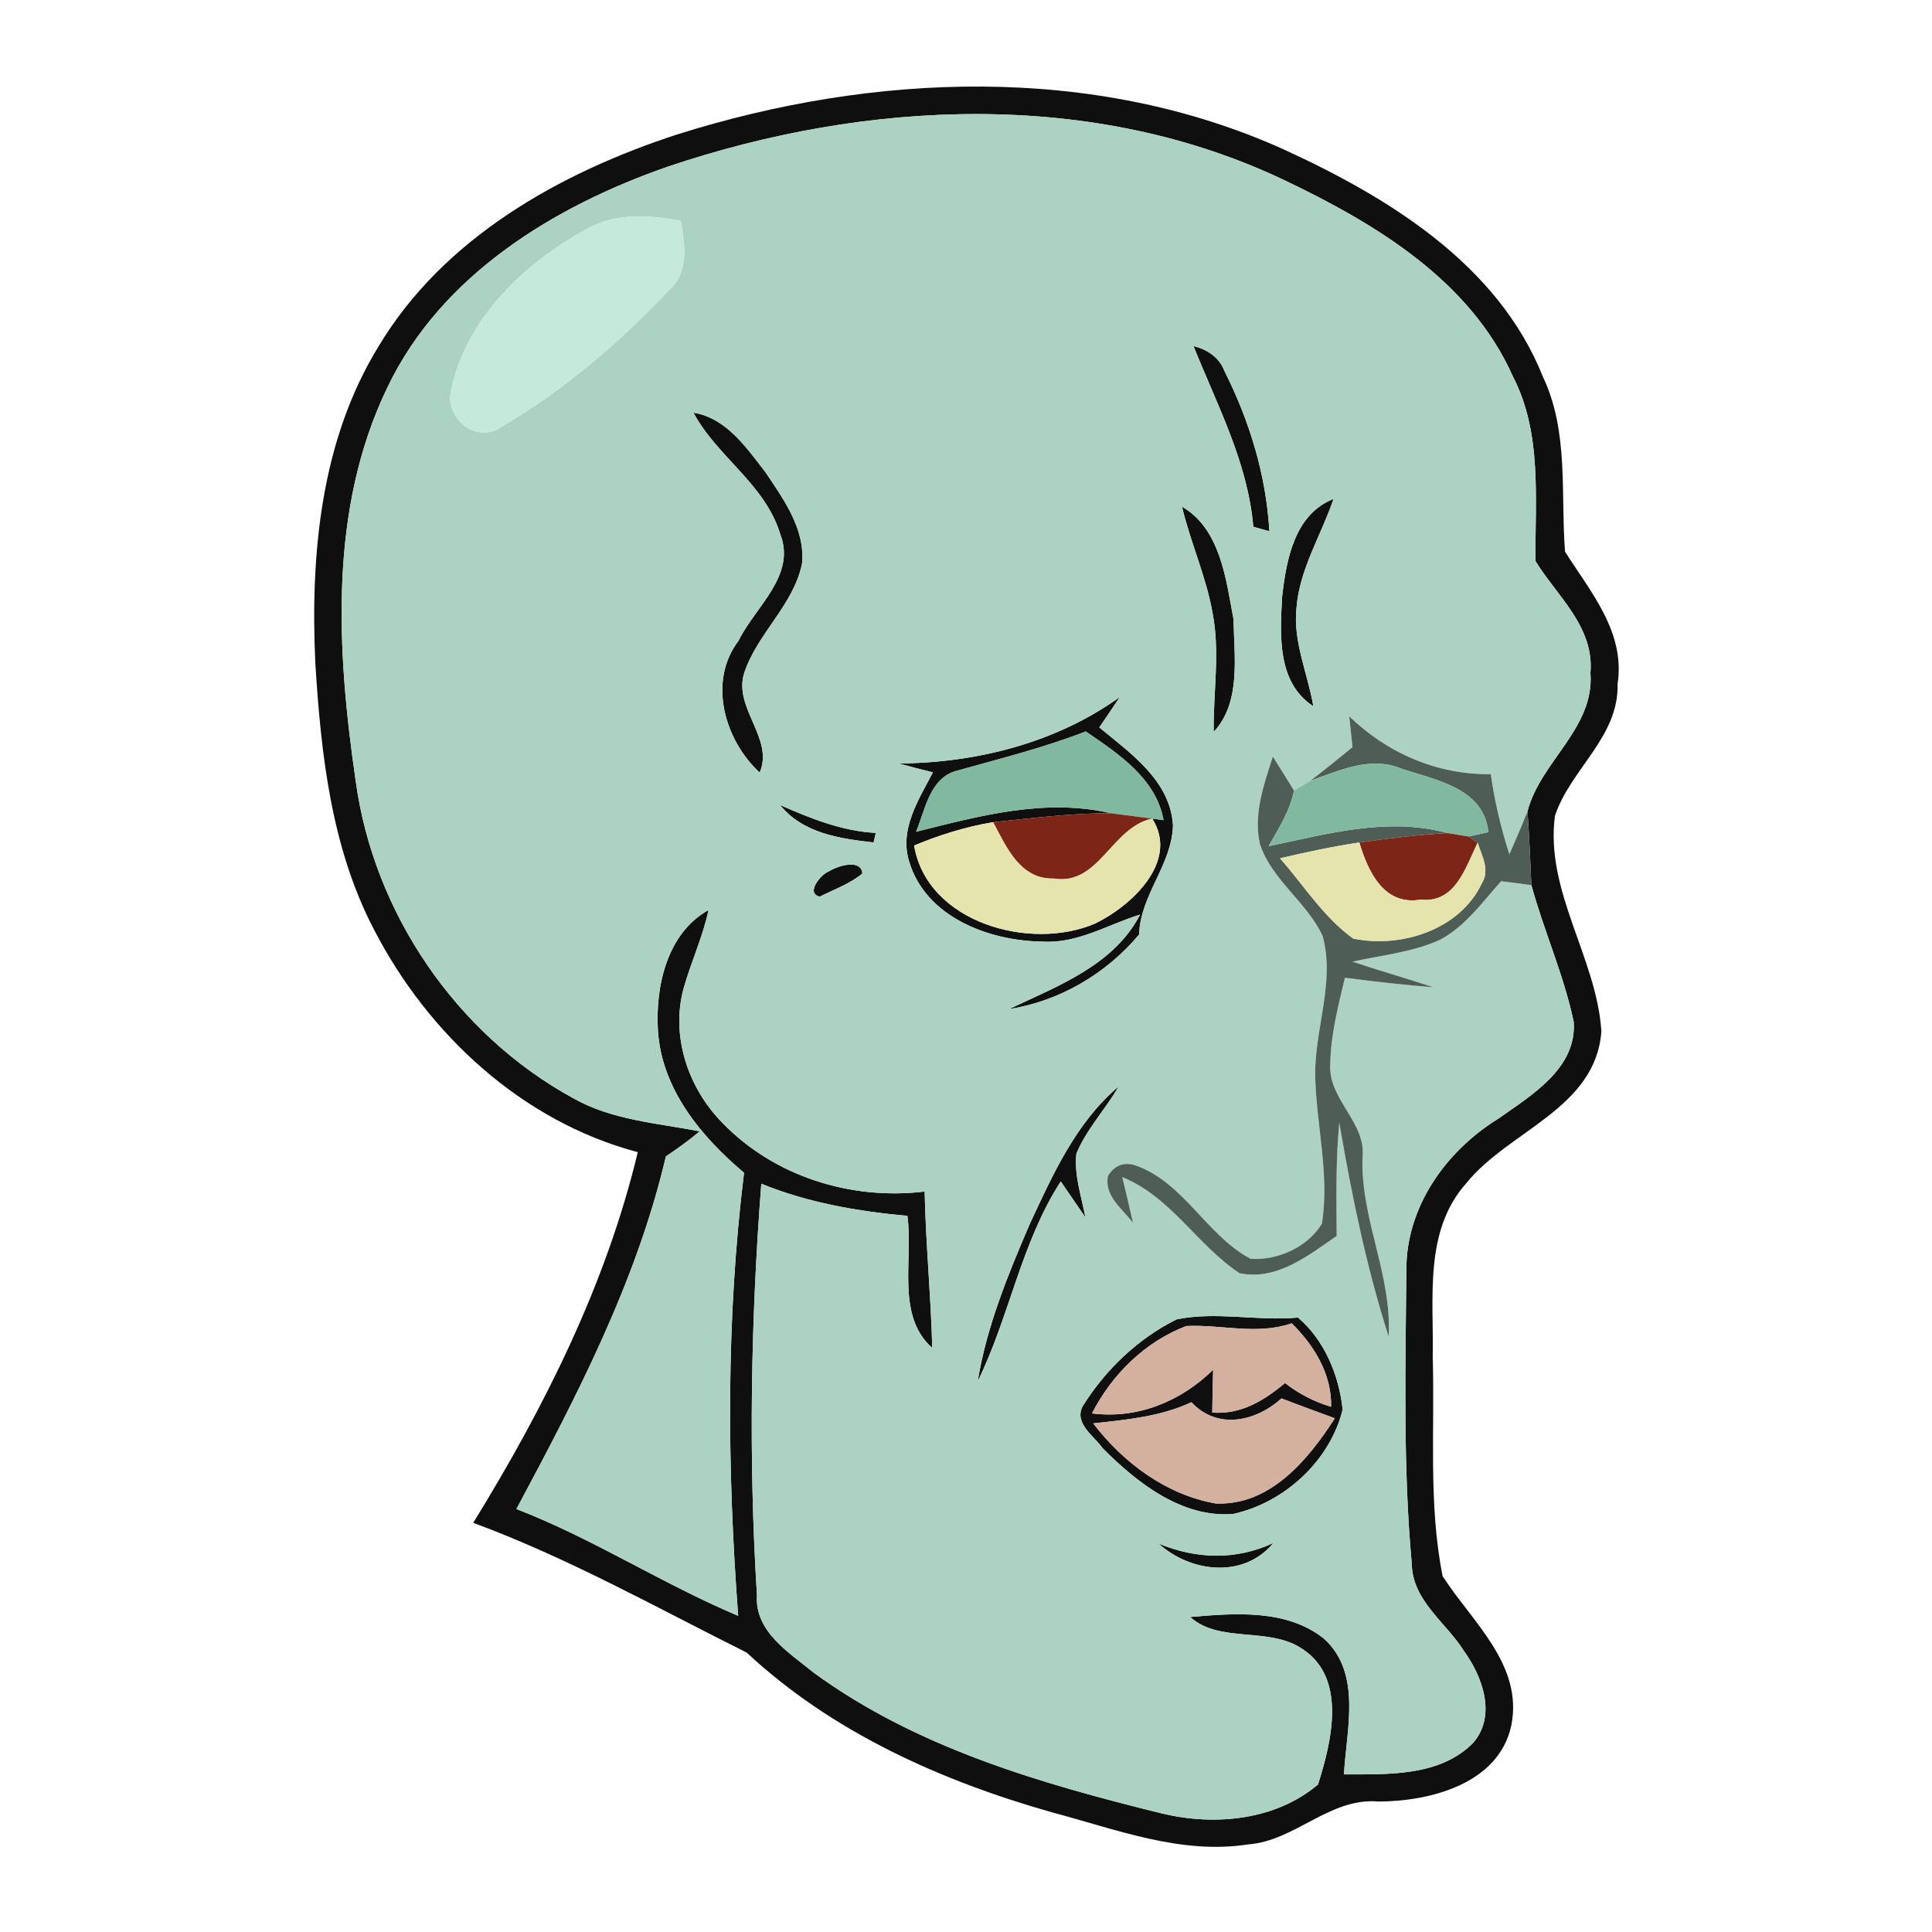 <?xml version="1.0" encoding="UTF-8" ?>
<!DOCTYPE svg PUBLIC "-//W3C//DTD SVG 1.1//EN" "http://www.w3.org/Graphics/SVG/1.1/DTD/svg11.dtd">
<svg width="178pt" height="178pt" viewBox="0 0 178 178" version="1.1" xmlns="http://www.w3.org/2000/svg">
<g id="#050605f5">
<path fill="#050605" opacity="0.96" d=" M 62.38 12.39 C 80.42 6.70 100.74 5.85 118.28 13.77 C 127.96 18.21 138.04 24.37 142.16 34.73 C 144.55 39.78 143.78 45.44 144.19 50.83 C 146.54 54.53 149.77 58.26 149.03 63.02 C 149.17 67.90 144.67 70.88 143.26 75.17 C 142.34 82.13 147.10 88.23 147.54 95.02 C 147.01 102.16 138.98 104.16 135.08 109.03 C 131.17 113.41 132.11 119.62 132.00 125.00 C 132.20 131.73 131.59 138.57 132.91 145.21 C 135.61 149.42 140.36 153.38 139.24 158.97 C 138.09 164.34 131.79 165.96 127.02 165.98 C 122.51 165.58 119.35 169.60 115.00 169.93 C 108.80 170.89 102.86 168.55 96.98 166.99 C 86.72 164.09 76.67 159.60 68.80 152.26 C 60.49 148.11 52.34 143.53 43.60 140.30 C 50.14 129.69 55.85 118.32 58.76 106.15 C 48.11 103.33 39.43 95.29 34.45 85.63 C 30.51 78.08 29.57 69.45 29.05 61.07 C 28.59 51.11 29.54 40.59 34.88 31.91 C 40.86 21.92 51.59 15.91 62.38 12.39 M 61.54 15.35 C 51.06 18.99 40.64 25.34 35.70 35.68 C 30.26 46.90 31.02 59.93 32.77 71.94 C 34.42 84.10 42.03 95.29 52.81 101.18 C 56.37 103.20 60.53 103.47 64.47 104.23 C 63.48 105.06 62.43 105.82 61.35 106.54 C 58.65 118.07 53.13 128.66 47.58 139.03 C 54.65 141.76 61.03 145.93 68.01 148.87 C 66.99 135.28 66.88 121.60 68.55 108.05 C 64.60 104.72 60.99 100.38 60.62 95.01 C 60.36 90.93 61.43 85.99 65.28 83.84 C 64.75 86.33 63.66 88.64 62.98 91.07 C 61.78 95.47 63.41 100.27 66.56 103.45 C 71.33 108.40 78.42 110.60 85.19 109.78 C 85.29 114.59 85.77 119.38 85.89 124.19 C 82.52 121.21 84.16 116.02 83.60 112.02 C 79.00 111.60 74.43 110.81 70.14 109.06 C 69.17 121.67 68.95 134.34 69.74 146.97 C 69.52 150.33 72.69 152.24 74.96 154.10 C 84.42 161.02 95.87 164.32 107.10 167.09 C 111.93 168.24 117.52 167.72 121.43 164.41 C 122.67 160.51 124.12 154.65 120.03 151.95 C 116.93 149.81 112.41 151.45 109.65 148.98 C 113.77 148.62 118.57 148.23 122.00 150.99 C 125.49 154.18 124.05 159.36 123.82 163.48 C 127.87 163.47 132.66 163.69 135.73 160.57 C 137.89 158.07 136.60 154.49 134.89 152.13 C 133.24 149.48 130.12 147.49 130.07 144.07 C 129.25 135.08 129.50 126.02 129.57 117.00 C 129.55 111.19 133.22 106.04 138.04 103.07 C 141.07 100.92 145.29 98.44 144.99 94.15 C 144.09 89.85 142.25 85.79 141.09 81.55 C 140.99 79.29 140.90 77.02 140.73 74.76 C 141.93 70.12 146.92 67.12 146.53 62.00 C 146.90 57.75 143.46 54.93 141.47 51.70 C 141.41 45.99 142.11 39.93 139.38 34.67 C 135.45 25.84 126.73 20.61 118.37 16.62 C 100.66 8.17 79.79 9.20 61.54 15.35 Z" />
<path fill="#050605" opacity="0.96" d=" M 109.96 31.88 C 111.21 32.20 112.33 32.91 112.80 34.16 C 115.12 38.76 116.66 43.79 116.95 48.95 C 116.58 48.84 115.84 48.64 115.47 48.53 C 114.96 42.58 112.13 37.32 109.96 31.88 Z" />
<path fill="#050605" opacity="0.96" d=" M 63.89 38.02 C 66.93 38.52 68.74 41.22 70.50 43.47 C 72.18 45.98 74.22 48.76 73.89 51.95 C 73.10 55.77 69.76 58.37 68.56 62.02 C 67.56 65.26 71.34 68.05 69.99 71.18 C 66.77 68.20 65.18 62.81 68.04 59.04 C 69.56 55.91 73.39 53.04 71.88 49.20 C 70.50 44.61 66.06 42.09 63.89 38.02 Z" />
<path fill="#050605" opacity="0.96" d=" M 118.13 54.94 C 118.51 51.57 119.28 47.36 122.86 45.97 C 121.73 49.32 119.73 52.41 119.45 56.00 C 119.11 59.12 120.49 62.05 121.00 65.07 C 117.63 62.88 117.93 58.46 118.13 54.94 Z" />
<path fill="#050605" opacity="0.96" d=" M 108.90 46.68 C 112.45 48.73 112.96 53.40 113.65 57.07 C 113.70 60.51 114.37 64.70 111.82 67.43 C 111.77 63.79 112.42 60.11 111.72 56.49 C 111.13 53.12 109.68 49.99 108.90 46.68 Z" />
<path fill="#050605" opacity="0.96" d=" M 82.80 70.34 C 89.97 70.29 97.30 68.44 103.17 64.22 C 102.55 65.16 101.92 66.09 101.28 67.02 C 104.17 69.41 107.82 71.92 108.07 76.04 C 107.98 79.67 105.06 82.44 104.95 86.10 C 101.93 89.70 97.63 92.25 92.96 92.97 C 97.43 90.86 102.64 88.92 105.04 84.26 C 102.07 85.18 99.25 86.97 96.02 86.75 C 91.11 86.69 85.25 84.49 83.75 79.33 C 82.85 76.39 84.65 73.66 85.95 71.16 C 84.90 70.90 83.85 70.63 82.80 70.34 M 88.12 71.02 C 85.66 71.68 85.24 74.63 84.40 76.63 C 90.25 75.17 96.27 73.52 102.31 74.92 C 98.69 74.93 95.09 75.37 91.50 75.75 C 88.99 76.16 86.56 76.93 84.22 77.90 C 85.42 85.02 94.94 87.66 100.91 85.08 C 104.26 83.45 108.66 79.37 106.16 75.42 L 107.20 75.56 C 106.50 71.71 103.03 69.44 100.03 67.39 C 96.15 68.90 92.12 69.90 88.12 71.02 Z" />
<path fill="#050605" opacity="0.96" d=" M 71.87 74.17 C 74.69 75.41 77.57 76.57 80.69 76.74 C 80.64 76.96 80.54 77.40 80.48 77.62 C 77.36 77.26 73.97 76.78 71.87 74.17 Z" />
<path fill="#050605" opacity="0.96" d=" M 76.39 80.27 C 77.13 79.79 79.35 79.07 79.45 80.48 C 78.33 81.42 76.84 81.95 75.53 82.61 C 74.16 82.29 75.67 80.51 76.39 80.27 Z" />
<path fill="#050605" opacity="0.96" d=" M 94.86 112.80 C 96.99 108.23 99.13 103.42 103.07 100.09 C 101.85 102.21 100.11 104.02 99.17 106.29 C 98.95 108.28 99.64 110.22 100.00 112.16 C 99.24 111.05 98.48 109.95 97.73 108.85 C 94.07 114.51 93.01 121.30 90.08 127.26 C 90.90 122.22 92.86 117.46 94.86 112.80 Z" />
<path fill="#050605" opacity="0.96" d=" M 108.40 121.56 C 112.02 120.80 115.88 121.74 119.59 121.39 C 122.03 123.47 123.38 126.73 123.70 129.87 C 122.54 134.60 118.31 138.47 113.59 139.49 C 108.86 139.85 104.75 136.60 101.59 133.43 C 100.81 132.31 98.97 131.17 99.72 129.61 C 101.81 126.23 104.83 123.33 108.40 121.56 M 109.30 122.17 C 105.52 123.60 102.43 126.64 100.61 130.22 C 104.82 130.76 108.79 129.11 111.77 126.20 C 111.73 127.51 111.70 128.83 111.69 130.14 C 114.30 130.36 116.48 129.03 118.39 127.42 C 119.66 128.41 121.09 129.15 122.64 129.61 C 122.70 126.59 121.08 123.97 119.01 121.92 C 115.80 123.03 112.54 122.01 109.30 122.17 M 100.72 131.14 C 103.50 134.77 107.45 137.72 112.01 138.52 C 117.02 138.74 120.53 134.48 122.98 130.67 C 121.34 130.06 119.69 129.47 118.07 128.84 C 115.71 130.97 112.16 131.77 109.77 129.19 C 106.93 130.52 103.80 130.80 100.72 131.14 Z" />
<path fill="#050605" opacity="0.96" d=" M 106.75 142.22 C 110.25 143.65 113.84 143.77 117.32 142.16 C 114.58 145.47 109.70 144.88 106.75 142.22 Z" />
</g>
<g id="#acd2c3ff">
<path fill="#acd2c3" opacity="1.00" d=" M 61.54 15.35 C 79.79 9.20 100.66 8.17 118.37 16.62 C 126.73 20.61 135.45 25.84 139.38 34.67 C 142.11 39.93 141.41 45.99 141.47 51.70 C 143.46 54.93 146.90 57.75 146.53 62.00 C 146.92 67.12 141.93 70.12 140.73 74.76 C 140.20 76.09 139.64 77.40 139.06 78.71 C 138.29 76.30 137.70 73.84 137.35 71.33 C 132.41 71.38 127.84 69.41 124.31 66.00 C 124.41 66.95 124.51 67.89 124.61 68.84 C 123.33 69.88 122.05 70.93 120.73 71.93 C 120.35 72.16 119.60 72.61 119.22 72.84 C 118.58 71.79 117.93 70.75 117.27 69.71 C 116.44 72.30 115.45 75.04 116.09 77.80 C 117.20 81.11 120.41 83.11 121.86 86.24 C 123.01 90.48 121.14 94.75 121.17 99.02 C 121.25 103.59 122.52 108.16 121.79 112.74 C 120.48 114.90 117.73 116.14 115.23 115.98 C 111.18 113.84 109.11 109.00 104.70 107.40 C 103.61 107.01 102.74 107.32 102.09 108.31 C 101.68 110.17 103.41 111.35 104.39 112.67 C 104.07 111.25 103.73 109.85 103.40 108.45 C 107.88 110.27 110.30 114.71 114.19 117.30 C 117.61 118.02 120.53 115.68 123.15 113.87 C 123.13 110.39 123.06 106.90 123.39 103.43 C 124.53 110.08 125.88 116.71 127.94 123.14 C 128.26 117.51 125.37 112.34 125.53 106.74 C 125.94 103.41 122.34 101.31 122.56 98.04 C 122.60 95.33 123.29 92.70 123.91 90.08 C 126.62 90.43 129.33 90.75 132.06 90.96 C 129.58 90.14 127.07 89.42 124.60 88.60 C 127.30 88.00 130.12 87.74 132.66 86.59 C 135.00 85.35 136.57 83.12 138.30 81.19 C 139.23 81.30 140.16 81.42 141.09 81.55 C 142.25 85.79 144.09 89.85 144.99 94.15 C 145.29 98.44 141.07 100.92 138.04 103.07 C 133.22 106.04 129.55 111.19 129.57 117.00 C 129.50 126.02 129.25 135.08 130.07 144.07 C 130.12 147.49 133.24 149.48 134.89 152.13 C 136.60 154.49 137.89 158.07 135.73 160.57 C 132.66 163.69 127.87 163.47 123.82 163.48 C 124.05 159.36 125.49 154.18 122.00 150.99 C 118.57 148.23 113.77 148.62 109.65 148.98 C 112.41 151.45 116.93 149.81 120.03 151.95 C 124.12 154.65 122.67 160.51 121.43 164.41 C 117.52 167.72 111.93 168.24 107.10 167.09 C 95.87 164.32 84.42 161.02 74.96 154.10 C 72.69 152.24 69.52 150.33 69.74 146.97 C 68.95 134.34 69.17 121.67 70.14 109.06 C 74.43 110.81 79.00 111.60 83.60 112.02 C 84.16 116.02 82.52 121.21 85.89 124.19 C 85.77 119.38 85.29 114.59 85.19 109.78 C 78.42 110.60 71.33 108.40 66.56 103.45 C 63.41 100.27 61.78 95.47 62.98 91.07 C 63.66 88.64 64.75 86.33 65.28 83.84 C 61.43 85.99 60.36 90.93 60.62 95.01 C 60.99 100.38 64.60 104.72 68.55 108.05 C 66.88 121.60 66.99 135.28 68.01 148.87 C 61.03 145.93 54.65 141.76 47.58 139.03 C 53.13 128.66 58.65 118.07 61.35 106.54 C 62.43 105.82 63.48 105.06 64.47 104.23 C 60.53 103.47 56.37 103.20 52.81 101.18 C 42.03 95.29 34.42 84.10 32.77 71.94 C 31.02 59.93 30.26 46.90 35.70 35.68 C 40.64 25.34 51.06 18.99 61.54 15.35 M 54.02 21.12 C 48.21 24.31 42.82 29.46 41.51 36.20 C 41.14 38.76 44.04 40.92 46.29 39.27 C 51.99 35.92 57.13 31.51 61.66 26.71 C 63.51 25.03 63.10 22.53 62.72 20.35 C 59.82 19.79 56.68 19.59 54.02 21.12 M 109.96 31.88 C 112.13 37.32 114.96 42.58 115.47 48.53 C 115.84 48.64 116.58 48.84 116.95 48.95 C 116.66 43.79 115.12 38.76 112.80 34.16 C 112.33 32.91 111.21 32.20 109.96 31.88 M 63.89 38.02 C 66.06 42.09 70.50 44.61 71.88 49.20 C 73.39 53.04 69.56 55.91 68.04 59.04 C 65.18 62.81 66.77 68.20 69.99 71.18 C 71.34 68.05 67.56 65.26 68.56 62.02 C 69.76 58.37 73.10 55.77 73.89 51.95 C 74.22 48.76 72.18 45.98 70.50 43.47 C 68.74 41.22 66.93 38.52 63.89 38.02 M 118.13 54.94 C 117.93 58.46 117.63 62.88 121.00 65.07 C 120.49 62.05 119.11 59.12 119.45 56.00 C 119.73 52.41 121.73 49.32 122.86 45.97 C 119.28 47.36 118.51 51.57 118.13 54.94 M 108.90 46.68 C 109.68 49.99 111.13 53.12 111.72 56.49 C 112.42 60.11 111.77 63.79 111.82 67.43 C 114.37 64.70 113.70 60.51 113.65 57.07 C 112.96 53.40 112.45 48.73 108.90 46.68 M 82.80 70.34 C 83.85 70.63 84.90 70.90 85.95 71.16 C 84.65 73.66 82.85 76.39 83.75 79.33 C 85.25 84.49 91.11 86.69 96.02 86.75 C 99.25 86.97 102.07 85.18 105.04 84.26 C 102.64 88.92 97.43 90.86 92.96 92.97 C 97.63 92.25 101.93 89.70 104.95 86.10 C 105.06 82.44 107.98 79.67 108.07 76.04 C 107.82 71.92 104.17 69.41 101.28 67.02 C 101.92 66.09 102.55 65.16 103.17 64.22 C 97.30 68.44 89.97 70.29 82.80 70.34 M 71.87 74.17 C 73.97 76.78 77.36 77.26 80.48 77.62 C 80.54 77.40 80.64 76.96 80.69 76.74 C 77.57 76.57 74.69 75.41 71.87 74.17 M 76.39 80.27 C 75.67 80.51 74.16 82.29 75.53 82.61 C 76.84 81.95 78.33 81.42 79.45 80.48 C 79.35 79.07 77.13 79.79 76.39 80.27 M 94.86 112.80 C 92.86 117.46 90.90 122.22 90.08 127.26 C 93.01 121.30 94.07 114.51 97.73 108.85 C 98.48 109.95 99.24 111.05 100.00 112.16 C 99.64 110.22 98.95 108.28 99.17 106.29 C 100.11 104.02 101.85 102.21 103.07 100.09 C 99.13 103.42 96.99 108.23 94.86 112.80 M 108.40 121.56 C 104.83 123.33 101.81 126.23 99.72 129.61 C 98.97 131.17 100.81 132.31 101.59 133.43 C 104.75 136.60 108.86 139.85 113.59 139.49 C 118.31 138.47 122.54 134.60 123.70 129.87 C 123.38 126.73 122.03 123.47 119.59 121.39 C 115.88 121.74 112.02 120.80 108.40 121.56 M 106.75 142.22 C 109.70 144.88 114.58 145.47 117.32 142.16 C 113.84 143.77 110.25 143.65 106.75 142.22 Z" />
</g>
<g id="#c5e9dbff">
<path fill="#c5e9db" opacity="1.00" d=" M 54.02 21.12 C 56.68 19.59 59.82 19.79 62.72 20.35 C 63.10 22.53 63.51 25.03 61.66 26.71 C 57.13 31.51 51.99 35.92 46.29 39.27 C 44.04 40.92 41.14 38.76 41.51 36.20 C 42.82 29.46 48.21 24.31 54.02 21.12 Z" />
</g>
<g id="#4e5d55ff">
<path fill="#4e5d55" opacity="1.00" d=" M 124.31 66.00 C 127.84 69.41 132.41 71.38 137.35 71.33 C 137.70 73.84 138.29 76.30 139.06 78.71 C 139.64 77.40 140.20 76.09 140.73 74.76 C 140.90 77.02 140.99 79.29 141.09 81.55 C 140.16 81.42 139.23 81.30 138.30 81.19 C 136.57 83.12 135.00 85.35 132.66 86.59 C 130.12 87.74 127.30 88.00 124.60 88.60 C 127.07 89.42 129.58 90.14 132.06 90.96 C 129.33 90.75 126.62 90.43 123.91 90.08 C 123.29 92.70 122.60 95.33 122.56 98.04 C 122.34 101.31 125.94 103.41 125.53 106.74 C 125.37 112.34 128.26 117.51 127.94 123.14 C 125.88 116.71 124.53 110.08 123.39 103.43 C 123.06 106.90 123.13 110.39 123.15 113.87 C 120.53 115.68 117.61 118.02 114.19 117.30 C 110.30 114.71 107.88 110.27 103.40 108.45 C 103.73 109.85 104.07 111.25 104.39 112.67 C 103.41 111.35 101.68 110.17 102.09 108.31 C 102.74 107.32 103.61 107.01 104.70 107.40 C 109.11 109.00 111.18 113.84 115.23 115.98 C 117.73 116.14 120.48 114.90 121.79 112.74 C 122.52 108.16 121.25 103.59 121.17 99.02 C 121.14 94.75 123.01 90.48 121.86 86.24 C 120.41 83.11 117.20 81.11 116.09 77.80 C 115.45 75.04 116.44 72.30 117.27 69.71 C 117.93 70.75 118.58 71.79 119.22 72.84 C 118.85 74.71 117.80 76.33 116.88 77.96 C 122.27 76.84 127.85 75.24 133.35 76.75 C 130.63 76.92 127.93 77.23 125.24 77.62 C 122.78 77.99 120.35 78.51 117.93 79.08 C 120.13 81.57 121.95 84.51 124.67 86.47 C 129.09 87.39 134.53 85.66 136.54 81.35 C 137.29 80.14 136.51 78.82 136.14 77.64 L 135.30 77.07 C 135.75 76.97 136.66 76.77 137.12 76.67 C 136.73 72.59 132.23 71.87 129.06 70.80 C 126.25 69.64 123.38 71.00 120.73 71.93 C 122.05 70.93 123.33 69.88 124.61 68.84 C 124.51 67.89 124.41 66.95 124.31 66.00 Z" />
</g>
<g id="#80b99fff">
<path fill="#80b99f" opacity="1.00" d=" M 88.12 71.02 C 92.12 69.90 96.15 68.90 100.03 67.39 C 103.03 69.44 106.50 71.71 107.20 75.56 L 106.16 75.42 C 104.88 75.25 103.59 75.08 102.31 74.92 C 96.27 73.52 90.25 75.17 84.40 76.63 C 85.24 74.63 85.66 71.68 88.12 71.02 Z" />
<path fill="#80b99f" opacity="1.00" d=" M 120.73 71.93 C 123.38 71.00 126.25 69.64 129.06 70.80 C 132.23 71.87 136.73 72.59 137.12 76.67 C 136.66 76.77 135.75 76.97 135.30 77.07 C 134.81 76.99 133.83 76.83 133.35 76.75 C 127.85 75.24 122.27 76.84 116.88 77.96 C 117.80 76.33 118.85 74.71 119.22 72.84 C 119.60 72.61 120.35 72.16 120.73 71.93 Z" />
</g>
<g id="#7d2617ff">
<path fill="#7d2617" opacity="1.00" d=" M 91.50 75.75 C 95.09 75.37 98.69 74.93 102.31 74.92 C 103.59 75.08 104.88 75.25 106.16 75.42 C 102.40 76.21 101.25 81.64 97.08 80.94 C 93.99 81.04 92.71 78.02 91.50 75.75 Z" />
<path fill="#7d2617" opacity="1.00" d=" M 125.24 77.62 C 127.93 77.23 130.63 76.92 133.35 76.75 C 133.83 76.83 134.81 76.99 135.30 77.07 L 136.14 77.64 C 135.04 79.89 134.09 83.24 130.91 82.88 C 127.52 83.48 126.04 80.32 125.24 77.62 Z" />
</g>
<g id="#e5e4adff">
<path fill="#e5e4ad" opacity="1.00" d=" M 84.22 77.90 C 86.56 76.93 88.99 76.16 91.50 75.75 C 92.71 78.02 93.99 81.04 97.08 80.94 C 101.25 81.64 102.40 76.21 106.16 75.42 C 108.66 79.37 104.26 83.45 100.91 85.08 C 94.94 87.66 85.42 85.02 84.22 77.90 Z" />
<path fill="#e5e4ad" opacity="1.00" d=" M 117.93 79.08 C 120.35 78.51 122.78 77.99 125.24 77.62 C 126.04 80.32 127.52 83.48 130.91 82.88 C 134.09 83.24 135.04 79.89 136.14 77.64 C 136.51 78.82 137.29 80.14 136.54 81.35 C 134.53 85.66 129.09 87.39 124.67 86.47 C 121.95 84.51 120.13 81.57 117.93 79.08 Z" />
</g>
<g id="#d4b09fff">
<path fill="#d4b09f" opacity="1.00" d=" M 109.30 122.17 C 112.54 122.01 115.80 123.03 119.01 121.92 C 121.08 123.97 122.70 126.59 122.64 129.61 C 121.09 129.15 119.66 128.41 118.39 127.42 C 116.48 129.03 114.30 130.36 111.69 130.14 C 111.70 128.83 111.73 127.51 111.77 126.20 C 108.79 129.11 104.82 130.76 100.61 130.22 C 102.43 126.64 105.52 123.60 109.30 122.17 Z" />
<path fill="#d4b09f" opacity="1.00" d=" M 100.72 131.14 C 103.80 130.80 106.93 130.52 109.77 129.19 C 112.16 131.77 115.71 130.97 118.07 128.84 C 119.69 129.47 121.34 130.06 122.98 130.67 C 120.53 134.48 117.02 138.74 112.01 138.52 C 107.45 137.72 103.50 134.77 100.72 131.14 Z" />
</g>
</svg>
